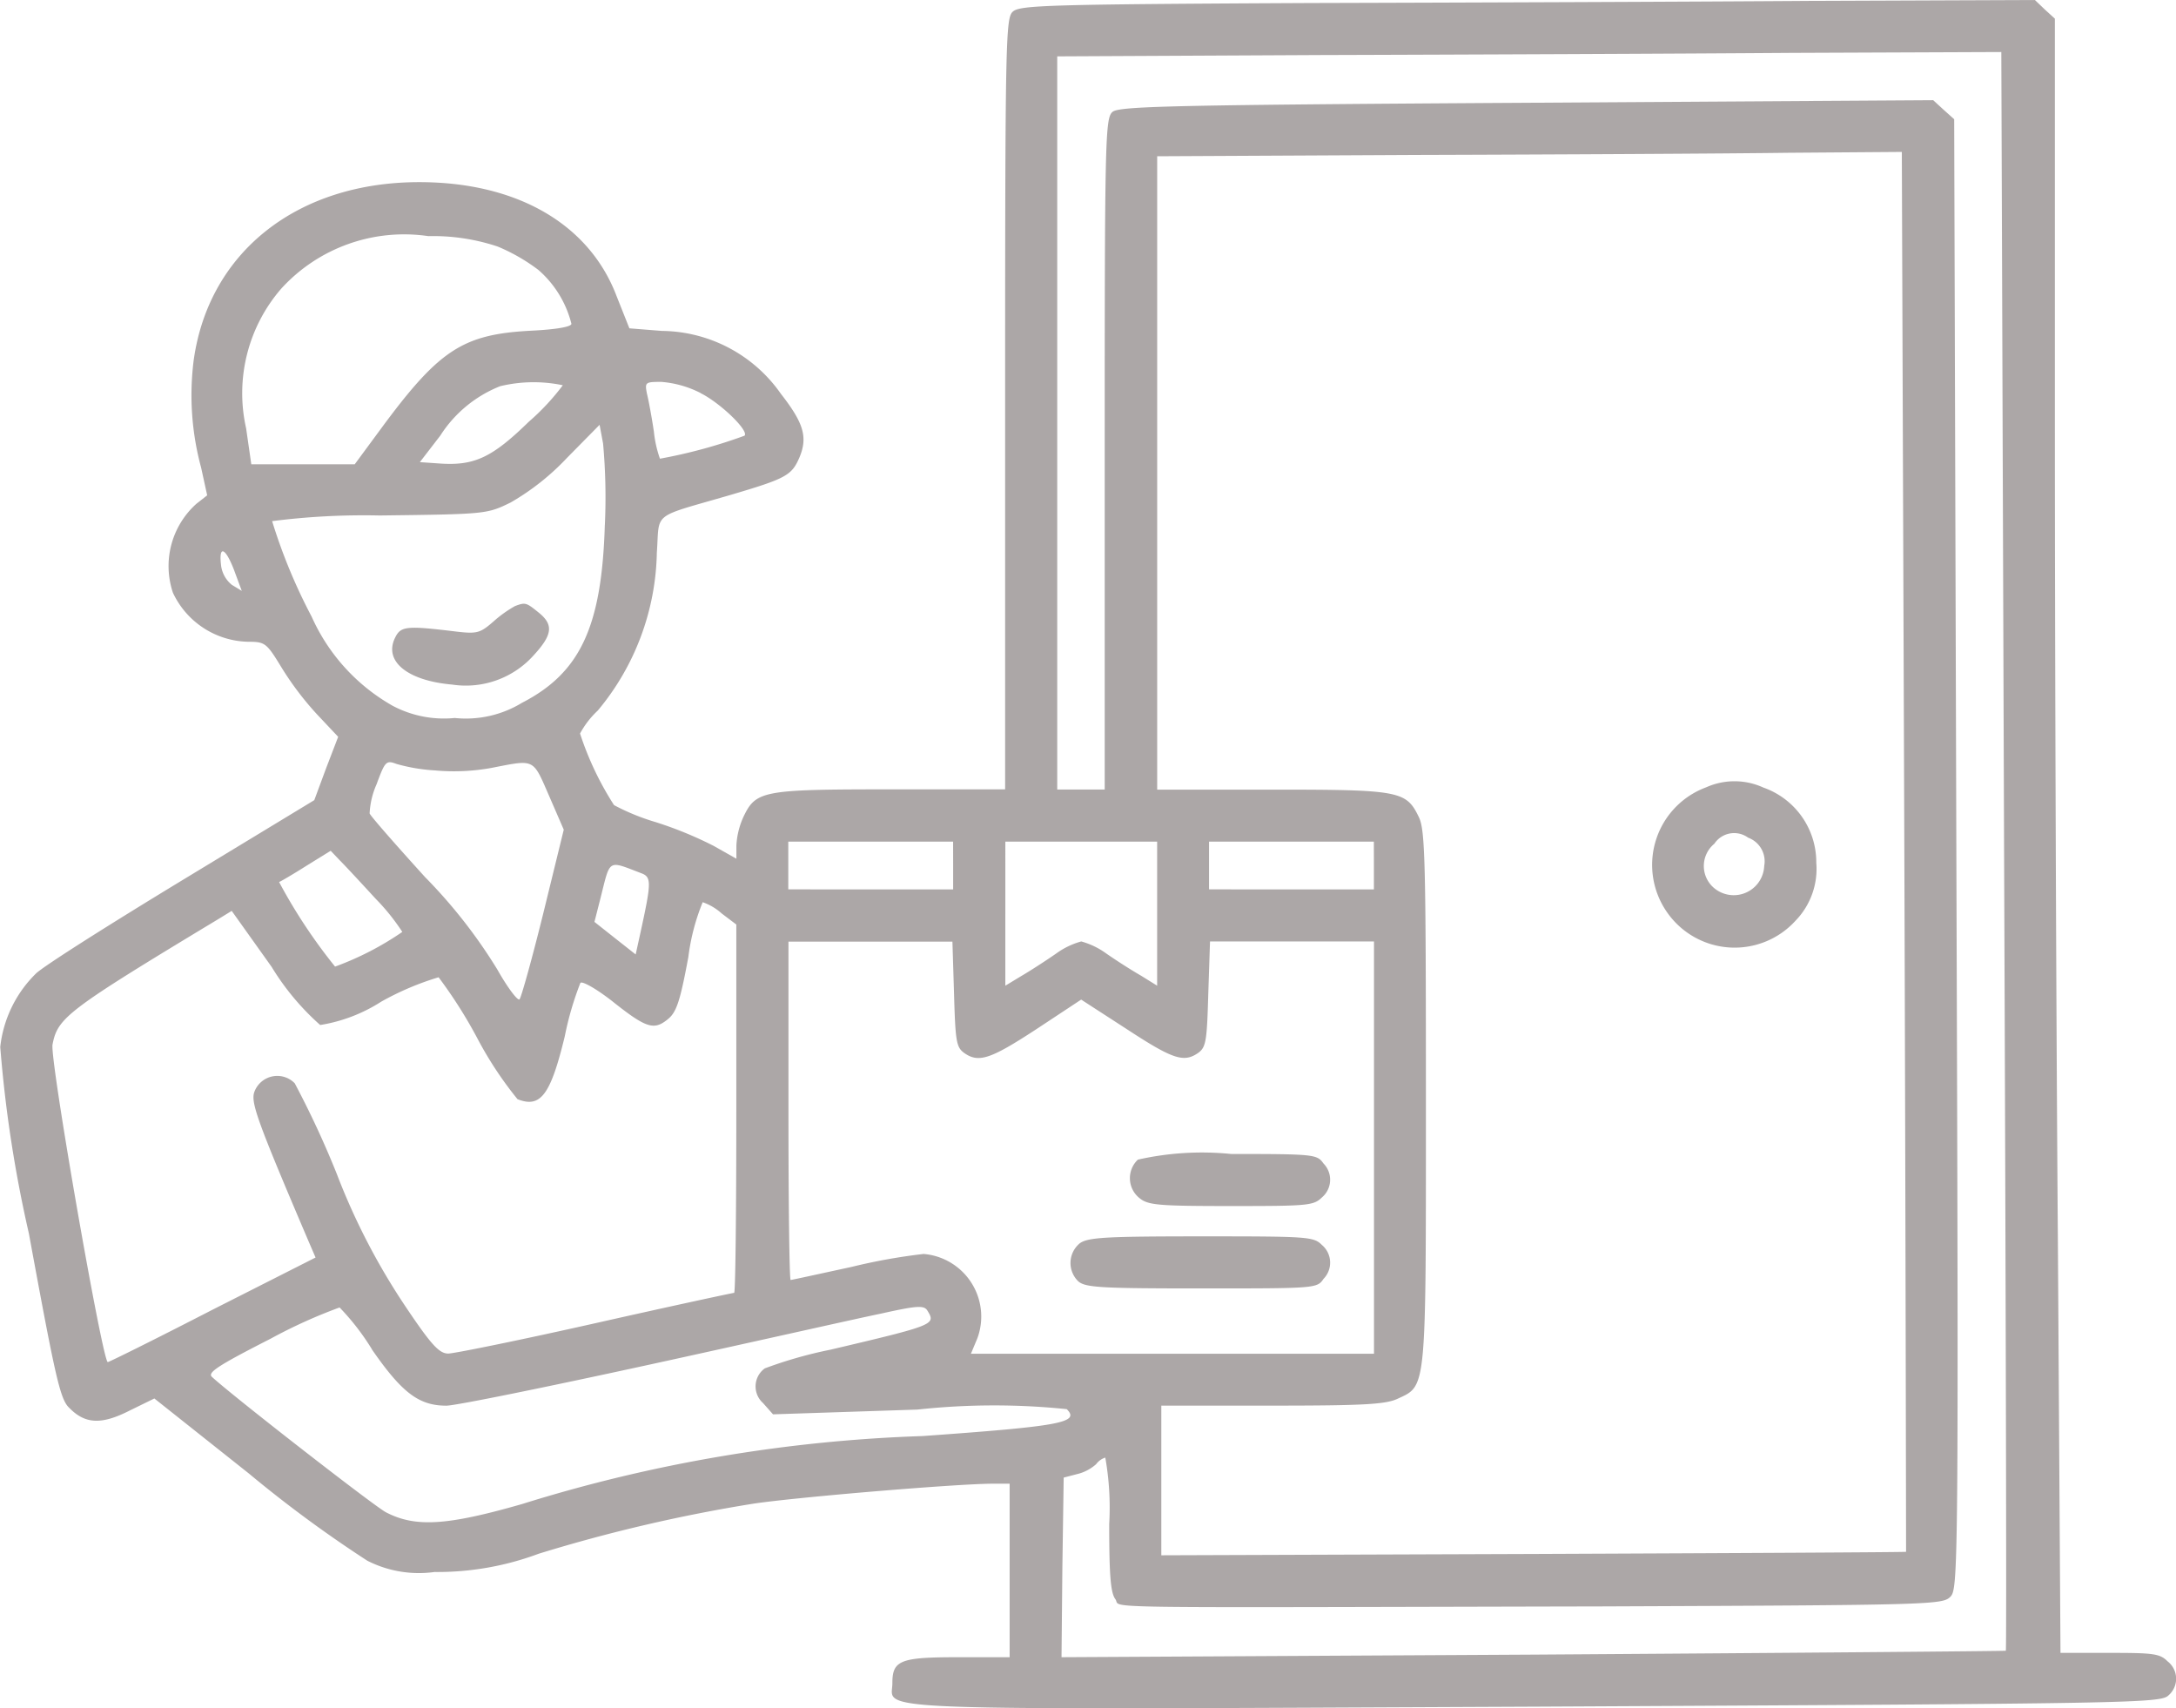 <svg id="home-delivery" xmlns="http://www.w3.org/2000/svg" width="51.2" height="40.188" viewBox="0 0 51.2 40.188">
  <path id="Path_23536" data-name="Path 23536" d="M36.073-452.929c-6.134.031-6.8.051-6.971.2s-.184.592-.184,9.236v9.063h-2.7c-3.021,0-3.164.031-3.46.653a1.857,1.857,0,0,0-.163.663v.316l-.531-.3a8.974,8.974,0,0,0-1.368-.561,5.215,5.215,0,0,1-.98-.4,7.271,7.271,0,0,1-.8-1.684,2.1,2.1,0,0,1,.418-.541A5.964,5.964,0,0,0,20.723-440c.071-.98-.153-.806,1.735-1.357,1.317-.388,1.439-.459,1.623-.888.194-.47.1-.8-.439-1.49a3.455,3.455,0,0,0-2.8-1.48l-.765-.061-.3-.755c-.643-1.7-2.347-2.684-4.644-2.684-2.868,0-4.95,1.643-5.307,4.185A6.51,6.51,0,0,0,10-442l.143.653-.255.2a1.967,1.967,0,0,0-.551,2.092,2,2,0,0,0,1.776,1.153c.388,0,.429.031.765.582a7.2,7.2,0,0,0,.847,1.123l.5.531-.286.745-.276.745-3.113,1.888c-1.715,1.041-3.266,2.021-3.439,2.194a2.852,2.852,0,0,0-.837,1.725,30.342,30.342,0,0,0,.674,4.389c.623,3.388.735,3.9.949,4.1.378.388.765.4,1.429.061L8.9-420.1l2.225,1.766a29.207,29.207,0,0,0,2.786,2.051,2.674,2.674,0,0,0,1.582.265,6.813,6.813,0,0,0,2.449-.429A37.016,37.016,0,0,1,23-417.626c1.021-.153,4.8-.469,5.624-.469h.4v4.082H27.806c-1.357,0-1.541.072-1.541.612,0,.663-1.031.623,15.156.551,14.054-.072,14.686-.082,14.87-.265a.517.517,0,0,0-.02-.8c-.184-.184-.337-.2-1.357-.2H53.75l-.061-9.665c-.041-5.307-.071-13.962-.071-19.218v-9.563l-.235-.214L53.148-453l-5.154.02C45.167-452.959,39.8-452.939,36.073-452.929Zm16.35,19.953c.041,10.339.061,18.8.041,18.81s-5.011.051-11.125.092l-11.094.061.02-2.113.031-2.113.316-.082a1.029,1.029,0,0,0,.449-.235.421.421,0,0,1,.214-.153,6.733,6.733,0,0,1,.092,1.562c0,1.184.031,1.613.143,1.766.174.225-.99.2,11.421.173,7.777-.031,8.042-.041,8.226-.225s.2-.51.143-17.483l-.051-17.279L51-450.418l-.245-.225-9.573.061c-8.359.051-9.583.082-9.737.214-.174.143-.184.653-.184,8.053v7.889H30.144v-17.248l6.205-.031c3.409-.01,8.4-.031,11.1-.051l4.909-.02Zm-2.347,0c.031,9.053.041,16.473.041,16.483s-3.96.031-8.777.051l-8.747.031v-3.521h2.613c2.164,0,2.674-.031,2.95-.163.684-.316.663-.153.663-7.083,0-5.573-.02-6.287-.163-6.593-.3-.623-.439-.653-3.46-.653h-2.7v-14.9l6.1-.031c3.348-.01,7.287-.031,8.757-.051l2.664-.02ZM16.978-447.2a4.364,4.364,0,0,1,.959.551,2.477,2.477,0,0,1,.776,1.266c0,.071-.347.133-.949.163-1.582.082-2.143.439-3.45,2.194l-.7.949H11.181l-.122-.847a3.754,3.754,0,0,1,.827-3.286,3.912,3.912,0,0,1,3.46-1.235A4.81,4.81,0,0,1,16.978-447.2Zm1.531,3.266a5.542,5.542,0,0,1-.8.857c-.868.847-1.286,1.041-2.113.98l-.449-.031.48-.623a2.971,2.971,0,0,1,1.408-1.163A3.351,3.351,0,0,1,18.509-443.937Zm3.246.184c.469.235,1.143.888,1.031,1a12.1,12.1,0,0,1-1.99.541,2.75,2.75,0,0,1-.143-.643c-.051-.337-.122-.725-.163-.888-.051-.265-.041-.276.337-.276A2.443,2.443,0,0,1,21.754-443.753Zm-2.256,3.1c-.071,2.4-.582,3.48-1.949,4.184a2.536,2.536,0,0,1-1.582.357,2.576,2.576,0,0,1-1.459-.286,4.529,4.529,0,0,1-1.909-2.1,12.946,12.946,0,0,1-.929-2.245,17.01,17.01,0,0,1,2.531-.133c2.5-.031,2.521-.031,3.082-.306a5.766,5.766,0,0,0,1.327-1.051l.765-.776.082.439A13.975,13.975,0,0,1,19.5-440.651Zm-8.716,1.082.174.469-.235-.143a.7.7,0,0,1-.255-.48C10.415-440.191,10.579-440.11,10.783-439.569Zm4.746,4.695a4.937,4.937,0,0,0,1.3-.061c1.031-.2.97-.235,1.357.653l.347.8-.48,1.96c-.265,1.072-.521,1.99-.561,2.031s-.276-.265-.521-.7a12.092,12.092,0,0,0-1.7-2.174c-.694-.765-1.286-1.439-1.306-1.5a1.9,1.9,0,0,1,.163-.684c.2-.541.225-.572.469-.48A4.177,4.177,0,0,0,15.529-434.874Zm12.166,2.235v.561H23.816V-433.2h3.878Zm4.8,1.133v1.694l-.378-.235c-.214-.122-.582-.357-.816-.52a1.822,1.822,0,0,0-.592-.286,1.822,1.822,0,0,0-.592.286c-.235.163-.6.4-.806.52l-.388.235V-433.2h3.572Zm5.1-1.133v.561H33.716V-433.2h3.878Zm-23.484.786a4.976,4.976,0,0,1,.623.776,7.052,7.052,0,0,1-1.582.816,12.672,12.672,0,0,1-1.317-1.99c.051-.02.347-.194.653-.388l.561-.347.214.225C13.385-432.639,13.763-432.231,14.11-431.853Zm6.226-.612c.265.092.265.194,0,1.408l-.112.51-.48-.378-.49-.388.143-.561C19.631-432.8,19.56-432.761,20.336-432.465Zm1.919.959.337.255v4.338c0,2.378-.02,4.327-.051,4.327s-1.5.316-3.266.714-3.327.714-3.46.714c-.214,0-.4-.2-1.031-1.143a15.619,15.619,0,0,1-1.592-3.082,21.951,21.951,0,0,0-.99-2.133.574.574,0,0,0-.949.2c-.092.245.061.674,1.276,3.521l.163.378-2.419,1.225c-1.327.684-2.439,1.235-2.47,1.235-.122,0-1.368-7.124-1.3-7.471.122-.633.337-.8,3.9-2.95l.316-.194.939,1.317a5.974,5.974,0,0,0,1.143,1.368,3.766,3.766,0,0,0,1.439-.551,6.684,6.684,0,0,1,1.347-.572,10.984,10.984,0,0,1,.908,1.429,8.659,8.659,0,0,0,.949,1.439c.541.214.776-.092,1.112-1.48a7.388,7.388,0,0,1,.367-1.255c.041-.051.367.133.735.418.806.643.99.7,1.306.449.214-.163.3-.4.5-1.48a5.021,5.021,0,0,1,.337-1.286A1.316,1.316,0,0,1,22.254-431.506Zm5.46,1.888c.031,1.082.051,1.245.225,1.378.347.255.623.163,1.715-.551l1.051-.694,1.072.694c1.092.714,1.347.8,1.694.551.174-.133.194-.3.225-1.378l.041-1.235h3.858v9.7H28.113l.153-.367A1.478,1.478,0,0,0,27-423.5a13.727,13.727,0,0,0-1.7.306c-.755.163-1.4.306-1.429.306s-.051-1.8-.051-3.98v-3.98h3.858Zm-13.7,8.359c.714,1.031,1.112,1.327,1.755,1.327.214,0,2.368-.439,4.8-.97s4.868-1.082,5.419-1.194c.868-.194,1.021-.2,1.1-.071.2.327.184.337-2.286.919a10.14,10.14,0,0,0-1.541.439.524.524,0,0,0-.041.816l.235.265,3.4-.112a16.694,16.694,0,0,1,3.511-.01c.316.316-.133.4-3.388.633a35.492,35.492,0,0,0-9.43,1.6c-1.776.51-2.511.551-3.2.194-.276-.143-3.633-2.756-4.093-3.184-.112-.1.112-.255,1.378-.9a12.019,12.019,0,0,1,1.623-.735A5.678,5.678,0,0,1,14.018-421.259Z" transform="translate(-5.268 453)" fill="#aca7a7"/>
  <path id="Path_23537" data-name="Path 23537" d="M387.424-272.736a1.945,1.945,0,0,0-.918,2.939,1.936,1.936,0,0,0,3.021.2,1.752,1.752,0,0,0,.49-1.368,1.861,1.861,0,0,0-1.245-1.766A1.63,1.63,0,0,0,387.424-272.736Zm.99,1.184a.591.591,0,0,1,.378.663.718.718,0,0,1-1.245.459.678.678,0,0,1,.072-.98A.558.558,0,0,1,388.414-271.552Z" transform="translate(-347.281 291.259)" fill="#aca7a7"/>
  <path id="Path_23538" data-name="Path 23538" d="M98.572-313.778a2.832,2.832,0,0,0-.5.357c-.316.276-.388.3-.868.245-1.174-.143-1.317-.133-1.449.133-.286.561.286,1.021,1.337,1.112a2.142,2.142,0,0,0,1.929-.7c.439-.48.459-.714.1-1C98.837-313.86,98.817-313.87,98.572-313.778Z" transform="translate(-86.454 328.036)" fill="#aca7a7"/>
  <path id="Path_23539" data-name="Path 23539" d="M265.956-186.867a.6.6,0,0,0,.041.908c.2.163.449.184,2.153.184,1.8,0,1.939-.01,2.133-.2a.545.545,0,0,0,.041-.8c-.153-.214-.2-.225-2.174-.225A6.859,6.859,0,0,0,265.956-186.867Z" transform="translate(-239.182 214.148)" fill="#aca7a7"/>
  <path id="Path_23540" data-name="Path 23540" d="M252.264-167.837a.6.6,0,0,0-.041.888c.163.153.521.173,2.909.173,2.684,0,2.715,0,2.868-.225a.545.545,0,0,0-.041-.8c-.194-.194-.337-.2-2.837-.2C252.907-168,252.458-167.98,252.264-167.837Z" transform="translate(-226.858 197.087)" fill="#aca7a7"/>
</svg>
